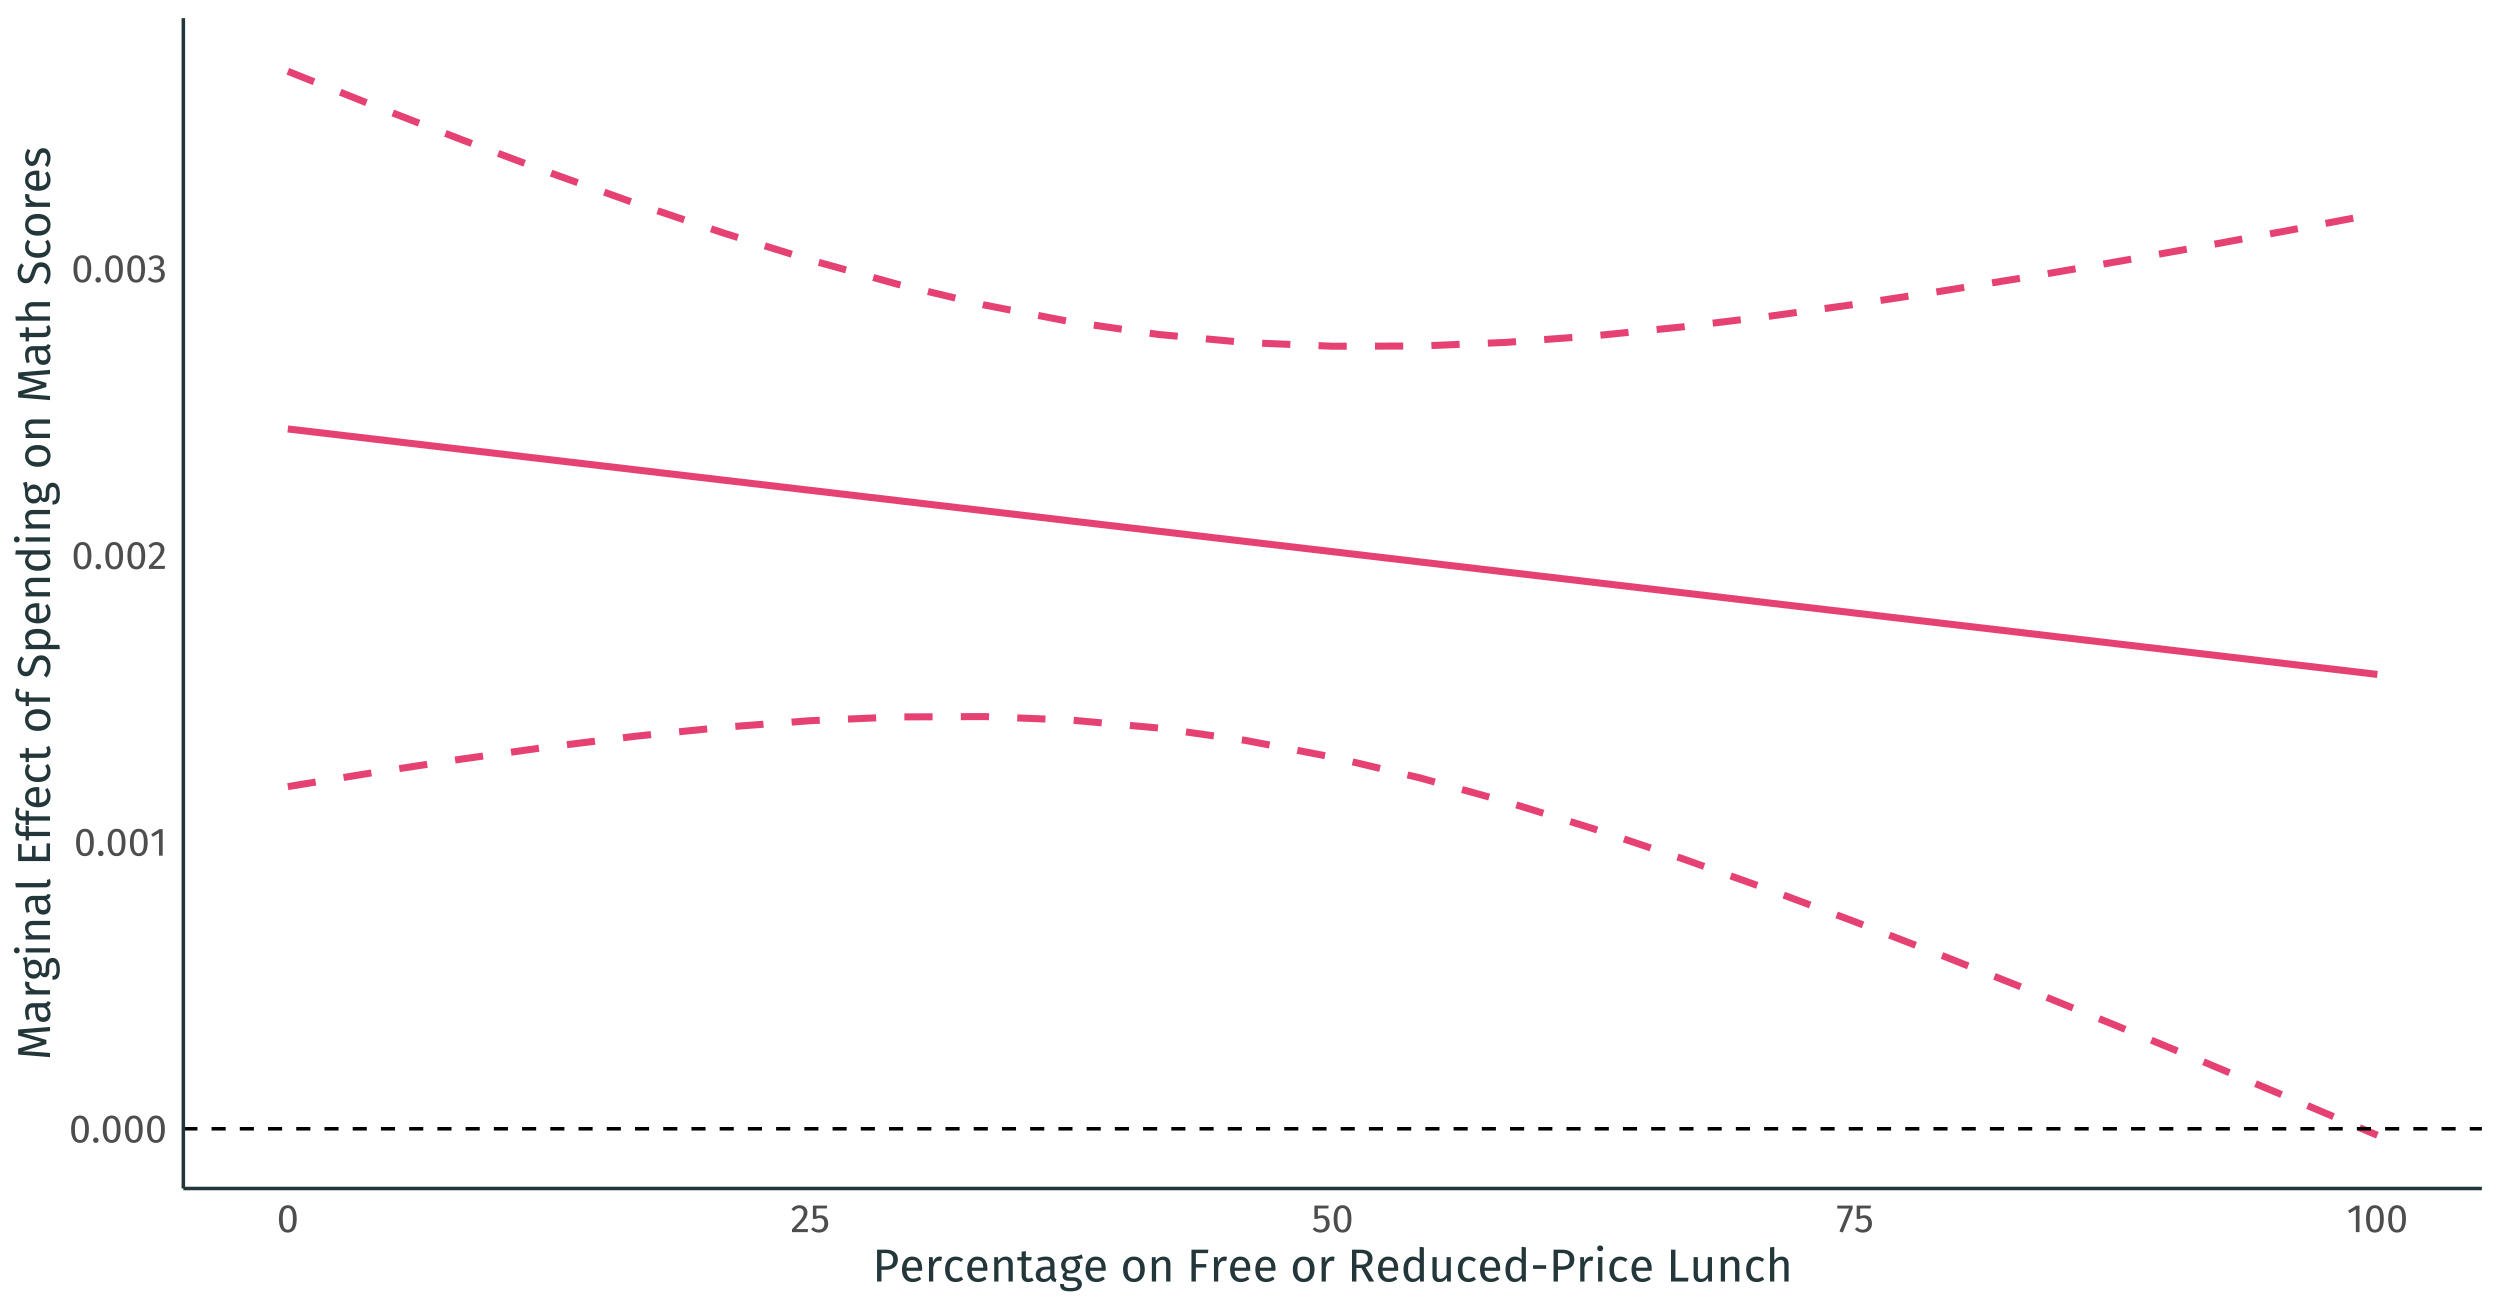 <?xml version="1.0" encoding="UTF-8"?>
<svg xmlns="http://www.w3.org/2000/svg" xmlns:xlink="http://www.w3.org/1999/xlink" width="756pt" height="396pt" viewBox="0 0 756 396" version="1.1">
<defs>
<g>
<symbol overflow="visible" id="glyph0-0">
<path style="stroke:none;" d="M 6.516 -12.602 L 6.516 4.199 L 1.477 4.199 L 1.477 -12.602 Z M 5.867 -11.977 L 2.137 -11.977 L 2.137 3.574 L 5.867 3.574 Z M 3.887 -5.41 C 4.363 -5.406 4.707 -5.281 4.914 -5.027 C 5.113 -4.77 5.215 -4.438 5.219 -4.031 C 5.215 -3.605 5.125 -3.277 4.949 -3.047 C 4.766 -2.812 4.477 -2.668 4.078 -2.617 L 4.078 -2.074 C 4.078 -1.988 4.047 -1.918 3.988 -1.867 C 3.926 -1.812 3.855 -1.785 3.781 -1.789 C 3.695 -1.785 3.625 -1.812 3.57 -1.867 C 3.508 -1.918 3.48 -1.988 3.48 -2.074 L 3.48 -3.086 C 3.902 -3.105 4.188 -3.184 4.344 -3.316 C 4.492 -3.449 4.57 -3.68 4.57 -4.008 C 4.57 -4.27 4.516 -4.473 4.414 -4.617 C 4.309 -4.762 4.117 -4.832 3.84 -4.836 C 3.605 -4.832 3.398 -4.789 3.215 -4.703 C 3.148 -4.676 3.098 -4.664 3.059 -4.668 C 2.973 -4.664 2.902 -4.691 2.852 -4.746 C 2.797 -4.797 2.77 -4.863 2.773 -4.945 C 2.77 -5.094 2.887 -5.207 3.125 -5.289 C 3.359 -5.367 3.613 -5.406 3.887 -5.41 Z M 3.781 -1.441 C 3.898 -1.441 4 -1.398 4.078 -1.32 C 4.156 -1.234 4.195 -1.137 4.199 -1.02 C 4.195 -0.891 4.156 -0.781 4.078 -0.699 C 4 -0.613 3.898 -0.574 3.781 -0.574 C 3.656 -0.574 3.559 -0.613 3.48 -0.699 C 3.398 -0.781 3.355 -0.891 3.359 -1.02 C 3.355 -1.137 3.398 -1.234 3.48 -1.32 C 3.559 -1.398 3.656 -1.441 3.781 -1.441 Z M 3.781 -1.441 "/>
</symbol>
<symbol overflow="visible" id="glyph0-1">
<path style="stroke:none;" d="M 3.348 -8.148 C 4.23 -8.145 4.902 -7.789 5.355 -7.086 C 5.809 -6.375 6.035 -5.352 6.035 -4.008 C 6.035 -2.664 5.809 -1.633 5.355 -0.922 C 4.902 -0.211 4.23 0.141 3.348 0.145 C 2.457 0.141 1.789 -0.211 1.336 -0.922 C 0.883 -1.633 0.656 -2.664 0.66 -4.008 C 0.656 -5.352 0.883 -6.375 1.336 -7.086 C 1.789 -7.789 2.457 -8.145 3.348 -8.148 Z M 3.348 -7.273 C 2.824 -7.27 2.438 -7.016 2.188 -6.504 C 1.934 -5.988 1.809 -5.156 1.812 -4.008 C 1.809 -2.855 1.934 -2.02 2.188 -1.504 C 2.438 -0.984 2.824 -0.727 3.348 -0.73 C 3.855 -0.727 4.242 -0.984 4.5 -1.504 C 4.754 -2.02 4.879 -2.855 4.883 -4.008 C 4.879 -5.148 4.754 -5.977 4.5 -6.496 C 4.242 -7.012 3.855 -7.27 3.348 -7.273 Z M 3.348 -7.273 "/>
</symbol>
<symbol overflow="visible" id="glyph0-2">
<path style="stroke:none;" d="M 1.43 -1.523 C 1.668 -1.523 1.867 -1.441 2.027 -1.281 C 2.188 -1.121 2.266 -0.926 2.27 -0.695 C 2.266 -0.461 2.188 -0.262 2.027 -0.102 C 1.867 0.062 1.668 0.141 1.43 0.145 C 1.195 0.141 0.996 0.062 0.84 -0.102 C 0.676 -0.262 0.598 -0.461 0.602 -0.695 C 0.598 -0.926 0.676 -1.121 0.84 -1.281 C 0.996 -1.441 1.195 -1.523 1.43 -1.523 Z M 1.43 -1.523 "/>
</symbol>
<symbol overflow="visible" id="glyph0-3">
<path style="stroke:none;" d="M 3.875 -8.027 L 3.875 0 L 2.773 0 L 2.773 -6.852 L 0.898 -5.711 L 0.422 -6.492 L 2.902 -8.027 Z M 3.875 -8.027 "/>
</symbol>
<symbol overflow="visible" id="glyph0-4">
<path style="stroke:none;" d="M 2.734 -8.148 C 3.215 -8.145 3.637 -8.047 4 -7.859 C 4.363 -7.664 4.645 -7.402 4.848 -7.07 C 5.043 -6.738 5.145 -6.367 5.148 -5.953 C 5.145 -5.461 5.035 -4.992 4.816 -4.547 C 4.598 -4.098 4.258 -3.613 3.805 -3.094 C 3.344 -2.574 2.652 -1.852 1.727 -0.926 L 5.34 -0.926 L 5.207 0 L 0.469 0 L 0.469 -0.875 C 1.539 -1.984 2.297 -2.801 2.746 -3.316 C 3.195 -3.832 3.516 -4.281 3.707 -4.668 C 3.898 -5.047 3.996 -5.457 3.996 -5.902 C 3.996 -6.316 3.875 -6.645 3.637 -6.879 C 3.395 -7.113 3.074 -7.23 2.676 -7.234 C 2.344 -7.23 2.055 -7.164 1.812 -7.031 C 1.562 -6.895 1.301 -6.668 1.02 -6.359 L 0.301 -6.938 C 0.625 -7.344 0.988 -7.645 1.391 -7.848 C 1.789 -8.043 2.238 -8.145 2.734 -8.148 Z M 2.734 -8.148 "/>
</symbol>
<symbol overflow="visible" id="glyph0-5">
<path style="stroke:none;" d="M 2.699 -8.148 C 3.195 -8.145 3.621 -8.051 3.977 -7.871 C 4.332 -7.684 4.605 -7.438 4.793 -7.129 C 4.98 -6.812 5.074 -6.473 5.074 -6.109 C 5.074 -5.617 4.93 -5.215 4.648 -4.902 C 4.359 -4.586 3.984 -4.371 3.516 -4.262 C 4.051 -4.207 4.484 -4.016 4.824 -3.684 C 5.156 -3.344 5.324 -2.887 5.328 -2.316 C 5.324 -1.848 5.215 -1.43 4.992 -1.055 C 4.766 -0.68 4.445 -0.383 4.031 -0.172 C 3.613 0.039 3.133 0.141 2.594 0.145 C 2.102 0.141 1.652 0.055 1.246 -0.125 C 0.836 -0.301 0.48 -0.574 0.18 -0.938 L 0.84 -1.547 C 1.098 -1.273 1.367 -1.074 1.648 -0.949 C 1.922 -0.82 2.227 -0.754 2.555 -0.758 C 3.059 -0.754 3.453 -0.898 3.742 -1.184 C 4.027 -1.465 4.172 -1.844 4.176 -2.328 C 4.172 -2.852 4.035 -3.227 3.766 -3.445 C 3.492 -3.66 3.098 -3.766 2.578 -3.77 L 1.98 -3.77 L 2.113 -4.621 L 2.52 -4.621 C 2.934 -4.617 3.277 -4.742 3.559 -4.992 C 3.832 -5.238 3.973 -5.586 3.973 -6.035 C 3.973 -6.41 3.852 -6.707 3.613 -6.93 C 3.371 -7.148 3.047 -7.258 2.641 -7.262 C 2.324 -7.258 2.039 -7.203 1.781 -7.094 C 1.52 -6.98 1.254 -6.797 0.984 -6.539 L 0.406 -7.199 C 1.086 -7.828 1.852 -8.145 2.699 -8.148 Z M 2.699 -8.148 "/>
</symbol>
<symbol overflow="visible" id="glyph0-6">
<path style="stroke:none;" d="M 5.039 -7.164 L 1.906 -7.164 L 1.906 -4.801 C 2.312 -5.004 2.742 -5.109 3.191 -5.113 C 3.875 -5.109 4.426 -4.883 4.848 -4.434 C 5.262 -3.98 5.473 -3.359 5.473 -2.566 C 5.473 -2.039 5.355 -1.566 5.125 -1.156 C 4.891 -0.742 4.562 -0.422 4.145 -0.195 C 3.723 0.031 3.238 0.141 2.688 0.145 C 2.199 0.141 1.762 0.059 1.379 -0.113 C 0.992 -0.281 0.637 -0.535 0.312 -0.875 L 0.961 -1.512 C 1.215 -1.254 1.477 -1.062 1.75 -0.941 C 2.02 -0.816 2.328 -0.754 2.676 -0.758 C 3.188 -0.754 3.59 -0.914 3.883 -1.234 C 4.172 -1.551 4.316 -2.004 4.32 -2.594 C 4.316 -3.176 4.184 -3.598 3.922 -3.863 C 3.656 -4.125 3.301 -4.258 2.855 -4.262 C 2.645 -4.258 2.453 -4.238 2.277 -4.195 C 2.102 -4.148 1.914 -4.078 1.715 -3.984 L 0.852 -3.984 L 0.852 -8.027 L 5.195 -8.027 Z M 5.039 -7.164 "/>
</symbol>
<symbol overflow="visible" id="glyph0-7">
<path style="stroke:none;" d="M 4.969 -8.027 L 4.969 -7.199 L 1.969 0.121 L 0.961 -0.215 L 3.852 -7.129 L 0.301 -7.129 L 0.301 -8.027 Z M 4.969 -8.027 "/>
</symbol>
<symbol overflow="visible" id="glyph1-0">
<path style="stroke:none;" d="M 7.602 -14.699 L 7.602 4.898 L 1.723 4.898 L 1.723 -14.699 Z M 6.848 -13.973 L 2.492 -13.973 L 2.492 4.172 L 6.848 4.172 Z M 4.535 -6.312 C 5.094 -6.309 5.492 -6.16 5.73 -5.863 C 5.969 -5.562 6.086 -5.176 6.09 -4.703 C 6.086 -4.207 5.98 -3.824 5.773 -3.555 C 5.562 -3.281 5.227 -3.113 4.762 -3.051 L 4.762 -2.422 C 4.758 -2.316 4.723 -2.234 4.656 -2.176 C 4.582 -2.113 4.5 -2.086 4.41 -2.086 C 4.312 -2.086 4.23 -2.113 4.164 -2.176 C 4.09 -2.234 4.055 -2.316 4.059 -2.422 L 4.059 -3.598 C 4.551 -3.625 4.887 -3.715 5.066 -3.871 C 5.242 -4.023 5.332 -4.293 5.336 -4.676 C 5.332 -4.98 5.27 -5.215 5.152 -5.387 C 5.027 -5.551 4.805 -5.637 4.48 -5.641 C 4.207 -5.637 3.965 -5.586 3.754 -5.488 C 3.676 -5.457 3.613 -5.441 3.57 -5.445 C 3.461 -5.441 3.379 -5.473 3.324 -5.535 C 3.262 -5.594 3.234 -5.672 3.234 -5.77 C 3.234 -5.945 3.371 -6.078 3.645 -6.172 C 3.918 -6.262 4.215 -6.309 4.535 -6.312 Z M 4.41 -1.68 C 4.547 -1.676 4.664 -1.629 4.758 -1.539 C 4.852 -1.441 4.898 -1.324 4.898 -1.191 C 4.898 -1.035 4.852 -0.91 4.758 -0.816 C 4.664 -0.715 4.547 -0.668 4.41 -0.672 C 4.266 -0.668 4.148 -0.715 4.059 -0.816 C 3.965 -0.91 3.918 -1.035 3.922 -1.191 C 3.918 -1.324 3.965 -1.441 4.059 -1.539 C 4.148 -1.629 4.266 -1.676 4.41 -1.68 Z M 4.41 -1.68 "/>
</symbol>
<symbol overflow="visible" id="glyph1-1">
<path style="stroke:none;" d="M 3.934 -9.645 C 5.125 -9.645 6.051 -9.395 6.707 -8.895 C 7.359 -8.395 7.688 -7.648 7.688 -6.664 C 7.688 -5.605 7.344 -4.824 6.664 -4.312 C 5.977 -3.797 5.074 -3.539 3.949 -3.543 L 2.73 -3.543 L 2.73 0 L 1.398 0 L 1.398 -9.645 Z M 3.891 -4.594 C 4.664 -4.594 5.254 -4.742 5.664 -5.039 C 6.066 -5.336 6.27 -5.871 6.273 -6.648 C 6.27 -7.34 6.066 -7.84 5.664 -8.148 C 5.254 -8.453 4.672 -8.605 3.922 -8.609 L 2.73 -8.609 L 2.73 -4.594 Z M 3.891 -4.594 "/>
</symbol>
<symbol overflow="visible" id="glyph1-2">
<path style="stroke:none;" d="M 6.902 -3.906 C 6.902 -3.691 6.891 -3.473 6.875 -3.246 L 2.172 -3.246 C 2.223 -2.434 2.426 -1.836 2.785 -1.457 C 3.137 -1.07 3.594 -0.879 4.156 -0.883 C 4.508 -0.879 4.836 -0.93 5.137 -1.035 C 5.434 -1.137 5.746 -1.301 6.074 -1.527 L 6.637 -0.758 C 5.852 -0.141 4.992 0.164 4.059 0.168 C 3.031 0.164 2.23 -0.168 1.656 -0.84 C 1.082 -1.508 0.797 -2.434 0.797 -3.613 C 0.797 -4.375 0.918 -5.055 1.168 -5.648 C 1.41 -6.242 1.766 -6.707 2.23 -7.043 C 2.691 -7.379 3.234 -7.547 3.863 -7.547 C 4.84 -7.547 5.594 -7.223 6.117 -6.578 C 6.641 -5.934 6.902 -5.043 6.902 -3.906 Z M 5.629 -4.285 C 5.625 -5.008 5.48 -5.562 5.195 -5.949 C 4.902 -6.328 4.469 -6.52 3.891 -6.523 C 2.836 -6.52 2.262 -5.746 2.172 -4.199 L 5.629 -4.199 Z M 5.629 -4.285 "/>
</symbol>
<symbol overflow="visible" id="glyph1-3">
<path style="stroke:none;" d="M 4.535 -7.547 C 4.797 -7.547 5.039 -7.516 5.266 -7.461 L 5.027 -6.203 C 4.801 -6.254 4.586 -6.281 4.383 -6.285 C 3.922 -6.281 3.551 -6.113 3.273 -5.781 C 2.992 -5.441 2.773 -4.918 2.617 -4.215 L 2.617 0 L 1.328 0 L 1.328 -7.379 L 2.438 -7.379 L 2.562 -5.879 C 2.754 -6.426 3.02 -6.844 3.359 -7.125 C 3.691 -7.406 4.086 -7.547 4.535 -7.547 Z M 4.535 -7.547 "/>
</symbol>
<symbol overflow="visible" id="glyph1-4">
<path style="stroke:none;" d="M 4.02 -7.547 C 4.457 -7.547 4.855 -7.48 5.223 -7.355 C 5.582 -7.227 5.934 -7.023 6.273 -6.746 L 5.656 -5.938 C 5.391 -6.117 5.137 -6.254 4.895 -6.348 C 4.645 -6.434 4.371 -6.48 4.074 -6.48 C 3.473 -6.48 3.008 -6.242 2.68 -5.766 C 2.344 -5.289 2.18 -4.582 2.184 -3.652 C 2.18 -2.715 2.344 -2.027 2.672 -1.59 C 3 -1.145 3.465 -0.926 4.074 -0.926 C 4.359 -0.926 4.625 -0.969 4.871 -1.059 C 5.109 -1.145 5.383 -1.285 5.684 -1.484 L 6.273 -0.645 C 5.598 -0.105 4.848 0.164 4.02 0.168 C 3.02 0.164 2.23 -0.168 1.656 -0.84 C 1.082 -1.508 0.797 -2.438 0.797 -3.625 C 0.797 -4.406 0.926 -5.094 1.188 -5.684 C 1.449 -6.27 1.82 -6.727 2.301 -7.055 C 2.781 -7.383 3.355 -7.547 4.02 -7.547 Z M 4.02 -7.547 "/>
</symbol>
<symbol overflow="visible" id="glyph1-5">
<path style="stroke:none;" d="M 4.801 -7.547 C 5.469 -7.547 5.996 -7.344 6.375 -6.945 C 6.754 -6.539 6.941 -5.988 6.945 -5.293 L 6.945 0 L 5.656 0 L 5.656 -5.109 C 5.652 -5.633 5.555 -6 5.359 -6.215 C 5.16 -6.43 4.871 -6.539 4.492 -6.539 C 4.098 -6.539 3.754 -6.426 3.457 -6.203 C 3.16 -5.977 2.879 -5.652 2.617 -5.234 L 2.617 0 L 1.328 0 L 1.328 -7.379 L 2.438 -7.379 L 2.547 -6.285 C 2.809 -6.676 3.133 -6.984 3.52 -7.211 C 3.906 -7.434 4.332 -7.547 4.801 -7.547 Z M 4.801 -7.547 "/>
</symbol>
<symbol overflow="visible" id="glyph1-6">
<path style="stroke:none;" d="M 5.055 -0.336 C 4.566 0 4.016 0.164 3.402 0.168 C 2.773 0.164 2.285 -0.012 1.938 -0.371 C 1.586 -0.727 1.41 -1.25 1.414 -1.934 L 1.414 -6.383 L 0.125 -6.383 L 0.125 -7.379 L 1.414 -7.379 L 1.414 -9.043 L 2.703 -9.199 L 2.703 -7.379 L 4.453 -7.379 L 4.312 -6.383 L 2.703 -6.383 L 2.703 -1.988 C 2.699 -1.602 2.77 -1.324 2.906 -1.152 C 3.039 -0.977 3.266 -0.891 3.586 -0.895 C 3.875 -0.891 4.199 -0.988 4.562 -1.191 Z M 5.055 -0.336 "/>
</symbol>
<symbol overflow="visible" id="glyph1-7">
<path style="stroke:none;" d="M 6.301 -1.723 C 6.297 -1.422 6.348 -1.199 6.453 -1.055 C 6.555 -0.91 6.711 -0.801 6.914 -0.727 L 6.621 0.168 C 6.238 0.117 5.93 0.012 5.695 -0.152 C 5.461 -0.32 5.289 -0.582 5.18 -0.938 C 4.684 -0.203 3.949 0.164 2.98 0.168 C 2.25 0.164 1.676 -0.039 1.258 -0.445 C 0.836 -0.855 0.625 -1.391 0.629 -2.059 C 0.625 -2.84 0.91 -3.441 1.477 -3.863 C 2.039 -4.277 2.84 -4.488 3.879 -4.492 L 5.012 -4.492 L 5.012 -5.039 C 5.008 -5.562 4.883 -5.934 4.633 -6.16 C 4.379 -6.379 3.992 -6.492 3.473 -6.496 C 2.93 -6.492 2.266 -6.363 1.484 -6.105 L 1.16 -7.043 C 2.074 -7.379 2.922 -7.547 3.711 -7.547 C 4.574 -7.547 5.223 -7.332 5.656 -6.91 C 6.082 -6.48 6.297 -5.879 6.301 -5.098 Z M 3.277 -0.797 C 4.012 -0.797 4.59 -1.18 5.012 -1.945 L 5.012 -3.641 L 4.047 -3.641 C 2.684 -3.637 2.004 -3.133 2.004 -2.129 C 2.004 -1.684 2.109 -1.352 2.324 -1.133 C 2.535 -0.906 2.852 -0.797 3.277 -0.797 Z M 3.277 -0.797 "/>
</symbol>
<symbol overflow="visible" id="glyph1-8">
<path style="stroke:none;" d="M 7.281 -7.043 C 6.996 -6.949 6.688 -6.887 6.355 -6.859 C 6.016 -6.828 5.605 -6.812 5.125 -6.816 C 5.988 -6.422 6.422 -5.805 6.426 -4.957 C 6.422 -4.219 6.168 -3.613 5.668 -3.148 C 5.16 -2.68 4.477 -2.449 3.613 -2.449 C 3.273 -2.449 2.961 -2.496 2.676 -2.59 C 2.562 -2.512 2.473 -2.41 2.406 -2.289 C 2.34 -2.16 2.309 -2.031 2.309 -1.902 C 2.309 -1.5 2.629 -1.301 3.277 -1.301 L 4.453 -1.301 C 4.945 -1.301 5.383 -1.211 5.77 -1.035 C 6.148 -0.855 6.445 -0.613 6.656 -0.309 C 6.867 0 6.973 0.348 6.973 0.742 C 6.973 1.457 6.676 2.008 6.09 2.398 C 5.496 2.781 4.641 2.977 3.516 2.98 C 2.719 2.977 2.09 2.895 1.629 2.734 C 1.168 2.57 0.84 2.324 0.645 2 C 0.449 1.672 0.352 1.254 0.352 0.742 L 1.512 0.742 C 1.512 1.039 1.566 1.273 1.68 1.449 C 1.789 1.617 1.988 1.75 2.281 1.84 C 2.566 1.926 2.98 1.969 3.516 1.973 C 4.289 1.969 4.84 1.871 5.172 1.684 C 5.504 1.488 5.672 1.203 5.672 0.824 C 5.672 0.477 5.539 0.215 5.277 0.043 C 5.016 -0.137 4.652 -0.223 4.188 -0.223 L 3.023 -0.223 C 2.398 -0.223 1.922 -0.355 1.602 -0.621 C 1.277 -0.887 1.117 -1.219 1.121 -1.625 C 1.117 -1.863 1.188 -2.098 1.328 -2.324 C 1.465 -2.547 1.668 -2.746 1.934 -2.926 C 1.504 -3.145 1.188 -3.422 0.988 -3.758 C 0.785 -4.086 0.684 -4.492 0.688 -4.969 C 0.684 -5.461 0.809 -5.902 1.059 -6.297 C 1.305 -6.688 1.645 -6.992 2.078 -7.215 C 2.512 -7.434 2.996 -7.547 3.527 -7.547 C 4.105 -7.535 4.59 -7.555 4.98 -7.609 C 5.371 -7.66 5.695 -7.73 5.957 -7.82 C 6.211 -7.906 6.527 -8.035 6.902 -8.203 Z M 3.527 -6.621 C 3.043 -6.621 2.668 -6.469 2.402 -6.164 C 2.137 -5.859 2.004 -5.461 2.004 -4.969 C 2.004 -4.465 2.137 -4.059 2.406 -3.758 C 2.676 -3.453 3.059 -3.305 3.555 -3.305 C 4.059 -3.305 4.445 -3.449 4.711 -3.746 C 4.977 -4.035 5.109 -4.449 5.109 -4.984 C 5.109 -6.074 4.582 -6.621 3.527 -6.621 Z M 3.527 -6.621 "/>
</symbol>
<symbol overflow="visible" id="glyph1-9">
<path style="stroke:none;" d=""/>
</symbol>
<symbol overflow="visible" id="glyph1-10">
<path style="stroke:none;" d="M 4.102 -7.547 C 5.137 -7.547 5.941 -7.199 6.516 -6.508 C 7.09 -5.816 7.375 -4.879 7.379 -3.695 C 7.375 -2.926 7.246 -2.25 6.984 -1.672 C 6.723 -1.086 6.344 -0.633 5.852 -0.312 C 5.355 0.008 4.77 0.164 4.09 0.168 C 3.051 0.164 2.242 -0.18 1.664 -0.867 C 1.086 -1.555 0.797 -2.492 0.797 -3.684 C 0.797 -4.445 0.926 -5.117 1.188 -5.703 C 1.449 -6.281 1.828 -6.734 2.324 -7.062 C 2.816 -7.383 3.41 -7.547 4.102 -7.547 Z M 4.102 -6.512 C 2.82 -6.508 2.18 -5.566 2.184 -3.684 C 2.18 -1.805 2.816 -0.867 4.09 -0.867 C 5.355 -0.867 5.988 -1.809 5.992 -3.695 C 5.988 -5.57 5.359 -6.508 4.102 -6.512 Z M 4.102 -6.512 "/>
</symbol>
<symbol overflow="visible" id="glyph1-11">
<path style="stroke:none;" d="M 1.398 0 L 1.398 -9.645 L 6.523 -9.645 L 6.371 -8.582 L 2.73 -8.582 L 2.73 -5.293 L 5.879 -5.293 L 5.879 -4.242 L 2.73 -4.242 L 2.73 0 Z M 1.398 0 "/>
</symbol>
<symbol overflow="visible" id="glyph1-12">
<path style="stroke:none;" d="M 4.227 -4.09 L 2.73 -4.09 L 2.73 0 L 1.398 0 L 1.398 -9.645 L 3.934 -9.645 C 5.133 -9.645 6.047 -9.414 6.668 -8.957 C 7.289 -8.5 7.598 -7.82 7.602 -6.914 C 7.598 -6.242 7.426 -5.695 7.082 -5.277 C 6.734 -4.855 6.211 -4.539 5.516 -4.324 L 8.121 0 L 6.539 0 Z M 4.074 -5.109 C 4.77 -5.109 5.297 -5.25 5.656 -5.535 C 6.008 -5.82 6.188 -6.281 6.188 -6.914 C 6.188 -7.512 6.008 -7.941 5.648 -8.211 C 5.289 -8.473 4.711 -8.605 3.922 -8.609 L 2.73 -8.609 L 2.73 -5.109 Z M 4.074 -5.109 "/>
</symbol>
<symbol overflow="visible" id="glyph1-13">
<path style="stroke:none;" d="M 7.043 -10.348 L 7.043 0 L 5.906 0 L 5.781 -1.023 C 5.535 -0.645 5.23 -0.352 4.871 -0.145 C 4.504 0.062 4.098 0.164 3.652 0.168 C 2.773 0.164 2.09 -0.18 1.602 -0.867 C 1.109 -1.555 0.867 -2.48 0.867 -3.652 C 0.867 -4.406 0.98 -5.078 1.215 -5.668 C 1.445 -6.254 1.781 -6.715 2.223 -7.047 C 2.66 -7.379 3.176 -7.547 3.766 -7.547 C 4.52 -7.547 5.184 -7.242 5.754 -6.637 L 5.754 -10.5 Z M 3.934 -0.855 C 4.324 -0.855 4.66 -0.945 4.941 -1.125 C 5.219 -1.305 5.492 -1.578 5.754 -1.945 L 5.754 -5.559 C 5.512 -5.875 5.25 -6.113 4.977 -6.277 C 4.695 -6.438 4.387 -6.52 4.047 -6.523 C 3.473 -6.52 3.031 -6.281 2.723 -5.809 C 2.406 -5.332 2.25 -4.625 2.254 -3.684 C 2.25 -2.727 2.395 -2.016 2.688 -1.555 C 2.973 -1.086 3.387 -0.855 3.934 -0.855 Z M 3.934 -0.855 "/>
</symbol>
<symbol overflow="visible" id="glyph1-14">
<path style="stroke:none;" d="M 6.816 0 L 5.711 0 L 5.613 -1.148 C 5.332 -0.688 5.008 -0.352 4.648 -0.145 C 4.281 0.062 3.84 0.164 3.316 0.168 C 2.672 0.164 2.168 -0.027 1.805 -0.418 C 1.441 -0.809 1.258 -1.367 1.262 -2.086 L 1.262 -7.379 L 2.547 -7.379 L 2.547 -2.227 C 2.543 -1.719 2.633 -1.359 2.812 -1.152 C 2.988 -0.941 3.277 -0.836 3.684 -0.84 C 4.398 -0.836 5.016 -1.262 5.531 -2.113 L 5.531 -7.379 L 6.816 -7.379 Z M 6.816 0 "/>
</symbol>
<symbol overflow="visible" id="glyph1-15">
<path style="stroke:none;" d="M 0.84 -3.836 L 0.84 -4.93 L 4.801 -4.93 L 4.801 -3.836 Z M 0.84 -3.836 "/>
</symbol>
<symbol overflow="visible" id="glyph1-16">
<path style="stroke:none;" d="M 2.617 -7.379 L 2.617 0 L 1.328 0 L 1.328 -7.379 Z M 1.961 -10.922 C 2.23 -10.922 2.449 -10.836 2.617 -10.668 C 2.785 -10.496 2.871 -10.285 2.871 -10.039 C 2.871 -9.781 2.785 -9.574 2.617 -9.414 C 2.449 -9.25 2.23 -9.168 1.961 -9.172 C 1.695 -9.168 1.48 -9.25 1.312 -9.414 C 1.145 -9.574 1.059 -9.781 1.062 -10.039 C 1.059 -10.285 1.145 -10.496 1.312 -10.668 C 1.48 -10.836 1.695 -10.922 1.961 -10.922 Z M 1.961 -10.922 "/>
</symbol>
<symbol overflow="visible" id="glyph1-17">
<path style="stroke:none;" d="M 2.73 -9.645 L 2.73 -1.16 L 6.691 -1.16 L 6.539 0 L 1.398 0 L 1.398 -9.645 Z M 2.73 -9.645 "/>
</symbol>
<symbol overflow="visible" id="glyph1-18">
<path style="stroke:none;" d="M 4.801 -7.547 C 5.469 -7.547 5.996 -7.344 6.375 -6.945 C 6.754 -6.539 6.941 -5.988 6.945 -5.293 L 6.945 0 L 5.656 0 L 5.656 -5.109 C 5.652 -5.633 5.555 -6 5.355 -6.215 C 5.152 -6.43 4.859 -6.539 4.48 -6.539 C 4.094 -6.539 3.754 -6.426 3.457 -6.203 C 3.16 -5.977 2.879 -5.66 2.617 -5.25 L 2.617 0 L 1.328 0 L 1.328 -10.332 L 2.617 -10.473 L 2.617 -6.355 C 3.191 -7.148 3.918 -7.547 4.801 -7.547 Z M 4.801 -7.547 "/>
</symbol>
<symbol overflow="visible" id="glyph2-0">
<path style="stroke:none;" d="M -14.699 -7.602 L 4.898 -7.602 L 4.898 -1.723 L -14.699 -1.723 Z M -13.973 -6.848 L -13.973 -2.492 L 4.172 -2.492 L 4.172 -6.848 Z M -6.312 -4.535 C -6.309 -5.094 -6.16 -5.492 -5.863 -5.73 C -5.562 -5.969 -5.176 -6.086 -4.703 -6.09 C -4.207 -6.086 -3.824 -5.98 -3.555 -5.773 C -3.281 -5.562 -3.113 -5.227 -3.051 -4.762 L -2.422 -4.762 C -2.316 -4.758 -2.234 -4.723 -2.176 -4.656 C -2.113 -4.582 -2.086 -4.5 -2.086 -4.41 C -2.086 -4.312 -2.113 -4.23 -2.176 -4.164 C -2.234 -4.09 -2.316 -4.055 -2.422 -4.059 L -3.598 -4.059 C -3.625 -4.551 -3.715 -4.887 -3.871 -5.066 C -4.023 -5.242 -4.293 -5.332 -4.676 -5.336 C -4.98 -5.332 -5.215 -5.27 -5.387 -5.152 C -5.551 -5.027 -5.637 -4.805 -5.641 -4.48 C -5.637 -4.207 -5.586 -3.965 -5.488 -3.754 C -5.457 -3.676 -5.441 -3.613 -5.445 -3.57 C -5.441 -3.461 -5.473 -3.379 -5.535 -3.324 C -5.594 -3.262 -5.672 -3.234 -5.77 -3.234 C -5.945 -3.234 -6.078 -3.371 -6.172 -3.645 C -6.262 -3.918 -6.309 -4.215 -6.312 -4.535 Z M -1.68 -4.41 C -1.676 -4.547 -1.629 -4.664 -1.539 -4.758 C -1.441 -4.852 -1.324 -4.898 -1.191 -4.898 C -1.035 -4.898 -0.91 -4.852 -0.816 -4.758 C -0.715 -4.664 -0.668 -4.547 -0.672 -4.41 C -0.668 -4.266 -0.715 -4.148 -0.816 -4.059 C -0.91 -3.965 -1.035 -3.918 -1.191 -3.922 C -1.324 -3.918 -1.441 -3.965 -1.539 -4.059 C -1.629 -4.148 -1.676 -4.266 -1.68 -4.41 Z M -1.68 -4.41 "/>
</symbol>
<symbol overflow="visible" id="glyph2-1">
<path style="stroke:none;" d="M 0 -10.023 L 0 -8.734 L -4.355 -8.398 C -6.059 -8.258 -7.371 -8.18 -8.289 -8.16 L -1.094 -6.074 L -1.094 -4.828 L -8.301 -2.633 C -7.133 -2.629 -5.785 -2.57 -4.258 -2.449 L 0 -2.129 L 0 -0.867 L -9.645 -1.664 L -9.645 -3.457 L -2.633 -5.488 L -9.645 -7.422 L -9.645 -9.227 Z M 0 -10.023 "/>
</symbol>
<symbol overflow="visible" id="glyph2-2">
<path style="stroke:none;" d="M -1.723 -6.301 C -1.422 -6.297 -1.199 -6.348 -1.055 -6.453 C -0.91 -6.555 -0.801 -6.711 -0.727 -6.914 L 0.168 -6.621 C 0.117 -6.238 0.012 -5.93 -0.152 -5.695 C -0.32 -5.461 -0.582 -5.289 -0.938 -5.18 C -0.203 -4.684 0.164 -3.949 0.168 -2.98 C 0.164 -2.25 -0.039 -1.676 -0.445 -1.258 C -0.855 -0.836 -1.391 -0.625 -2.059 -0.629 C -2.84 -0.625 -3.441 -0.91 -3.863 -1.477 C -4.277 -2.039 -4.488 -2.84 -4.492 -3.879 L -4.492 -5.012 L -5.039 -5.012 C -5.562 -5.008 -5.934 -4.883 -6.16 -4.633 C -6.379 -4.379 -6.492 -3.992 -6.496 -3.473 C -6.492 -2.93 -6.363 -2.266 -6.105 -1.484 L -7.043 -1.16 C -7.379 -2.074 -7.547 -2.922 -7.547 -3.711 C -7.547 -4.574 -7.332 -5.223 -6.91 -5.656 C -6.48 -6.082 -5.879 -6.297 -5.098 -6.301 Z M -0.797 -3.277 C -0.797 -4.012 -1.18 -4.59 -1.945 -5.012 L -3.641 -5.012 L -3.641 -4.047 C -3.637 -2.684 -3.133 -2.004 -2.129 -2.004 C -1.684 -2.004 -1.352 -2.109 -1.133 -2.324 C -0.906 -2.535 -0.797 -2.852 -0.797 -3.277 Z M -0.797 -3.277 "/>
</symbol>
<symbol overflow="visible" id="glyph2-3">
<path style="stroke:none;" d="M -7.547 -4.535 C -7.547 -4.797 -7.516 -5.039 -7.461 -5.266 L -6.203 -5.027 C -6.254 -4.801 -6.281 -4.586 -6.285 -4.383 C -6.281 -3.922 -6.113 -3.551 -5.781 -3.273 C -5.441 -2.992 -4.918 -2.773 -4.215 -2.617 L 0 -2.617 L 0 -1.328 L -7.379 -1.328 L -7.379 -2.438 L -5.879 -2.562 C -6.426 -2.754 -6.844 -3.02 -7.125 -3.359 C -7.406 -3.691 -7.547 -4.086 -7.547 -4.535 Z M -7.547 -4.535 "/>
</symbol>
<symbol overflow="visible" id="glyph2-4">
<path style="stroke:none;" d="M -7.043 -7.281 C -6.949 -6.996 -6.887 -6.688 -6.859 -6.355 C -6.828 -6.016 -6.812 -5.605 -6.816 -5.125 C -6.422 -5.988 -5.805 -6.422 -4.957 -6.426 C -4.219 -6.422 -3.613 -6.168 -3.148 -5.668 C -2.68 -5.16 -2.449 -4.477 -2.449 -3.613 C -2.449 -3.273 -2.496 -2.961 -2.59 -2.676 C -2.512 -2.562 -2.41 -2.473 -2.289 -2.406 C -2.16 -2.34 -2.031 -2.309 -1.902 -2.309 C -1.5 -2.309 -1.301 -2.629 -1.301 -3.277 L -1.301 -4.453 C -1.301 -4.945 -1.211 -5.383 -1.035 -5.77 C -0.855 -6.148 -0.613 -6.445 -0.309 -6.656 C 0 -6.867 0.348 -6.973 0.742 -6.973 C 1.457 -6.973 2.008 -6.676 2.398 -6.09 C 2.781 -5.496 2.977 -4.641 2.98 -3.516 C 2.977 -2.719 2.895 -2.09 2.734 -1.629 C 2.57 -1.168 2.324 -0.84 2 -0.645 C 1.672 -0.449 1.254 -0.352 0.742 -0.352 L 0.742 -1.512 C 1.039 -1.512 1.273 -1.566 1.449 -1.68 C 1.617 -1.789 1.75 -1.988 1.84 -2.281 C 1.926 -2.566 1.969 -2.98 1.973 -3.516 C 1.969 -4.289 1.871 -4.84 1.684 -5.172 C 1.488 -5.504 1.203 -5.672 0.824 -5.672 C 0.477 -5.672 0.215 -5.539 0.043 -5.277 C -0.137 -5.016 -0.223 -4.652 -0.223 -4.188 L -0.223 -3.023 C -0.223 -2.398 -0.355 -1.922 -0.621 -1.602 C -0.887 -1.277 -1.219 -1.117 -1.625 -1.121 C -1.863 -1.117 -2.098 -1.188 -2.324 -1.328 C -2.547 -1.465 -2.746 -1.668 -2.926 -1.934 C -3.145 -1.504 -3.422 -1.188 -3.758 -0.988 C -4.086 -0.785 -4.492 -0.684 -4.969 -0.688 C -5.461 -0.684 -5.902 -0.809 -6.297 -1.059 C -6.688 -1.305 -6.992 -1.645 -7.215 -2.078 C -7.434 -2.512 -7.547 -2.996 -7.547 -3.527 C -7.535 -4.105 -7.555 -4.59 -7.609 -4.98 C -7.66 -5.371 -7.73 -5.695 -7.82 -5.957 C -7.906 -6.211 -8.035 -6.527 -8.203 -6.902 Z M -6.621 -3.527 C -6.621 -3.043 -6.469 -2.668 -6.164 -2.402 C -5.859 -2.137 -5.461 -2.004 -4.969 -2.004 C -4.465 -2.004 -4.059 -2.137 -3.758 -2.406 C -3.453 -2.676 -3.305 -3.059 -3.305 -3.555 C -3.305 -4.059 -3.449 -4.445 -3.746 -4.711 C -4.035 -4.977 -4.449 -5.109 -4.984 -5.109 C -6.074 -5.109 -6.621 -4.582 -6.621 -3.527 Z M -6.621 -3.527 "/>
</symbol>
<symbol overflow="visible" id="glyph2-5">
<path style="stroke:none;" d="M -7.379 -2.617 L 0 -2.617 L 0 -1.328 L -7.379 -1.328 Z M -10.922 -1.961 C -10.922 -2.23 -10.836 -2.449 -10.668 -2.617 C -10.496 -2.785 -10.285 -2.871 -10.039 -2.871 C -9.781 -2.871 -9.574 -2.785 -9.414 -2.617 C -9.25 -2.449 -9.168 -2.23 -9.172 -1.961 C -9.168 -1.695 -9.25 -1.48 -9.414 -1.312 C -9.574 -1.145 -9.781 -1.059 -10.039 -1.062 C -10.285 -1.059 -10.496 -1.145 -10.668 -1.312 C -10.836 -1.48 -10.922 -1.695 -10.922 -1.961 Z M -10.922 -1.961 "/>
</symbol>
<symbol overflow="visible" id="glyph2-6">
<path style="stroke:none;" d="M -7.547 -4.801 C -7.547 -5.469 -7.344 -5.996 -6.945 -6.375 C -6.539 -6.754 -5.988 -6.941 -5.293 -6.945 L 0 -6.945 L 0 -5.656 L -5.109 -5.656 C -5.633 -5.652 -6 -5.555 -6.215 -5.359 C -6.43 -5.16 -6.539 -4.871 -6.539 -4.492 C -6.539 -4.098 -6.426 -3.754 -6.203 -3.457 C -5.977 -3.16 -5.652 -2.879 -5.234 -2.617 L 0 -2.617 L 0 -1.328 L -7.379 -1.328 L -7.379 -2.438 L -6.285 -2.547 C -6.676 -2.809 -6.984 -3.133 -7.211 -3.52 C -7.434 -3.906 -7.547 -4.332 -7.547 -4.801 Z M -7.547 -4.801 "/>
</symbol>
<symbol overflow="visible" id="glyph2-7">
<path style="stroke:none;" d="M 0.168 -2.801 C 0.164 -2.324 0.023 -1.945 -0.258 -1.672 C -0.543 -1.395 -0.941 -1.258 -1.457 -1.262 L -10.348 -1.262 L -10.5 -2.547 L -1.484 -2.547 C -1.273 -2.543 -1.125 -2.578 -1.035 -2.652 C -0.938 -2.719 -0.891 -2.84 -0.895 -3.012 C -0.891 -3.188 -0.918 -3.344 -0.98 -3.484 L -0.086 -3.82 C 0.082 -3.512 0.164 -3.172 0.168 -2.801 Z M 0.168 -2.801 "/>
</symbol>
<symbol overflow="visible" id="glyph2-8">
<path style="stroke:none;" d=""/>
</symbol>
<symbol overflow="visible" id="glyph2-9">
<path style="stroke:none;" d="M -9.645 -6.621 L -8.582 -6.469 L -8.582 -2.73 L -5.434 -2.73 L -5.434 -5.977 L -4.367 -5.977 L -4.367 -2.73 L -1.062 -2.73 L -1.062 -6.734 L 0 -6.734 L 0 -1.398 L -9.645 -1.398 Z M -9.645 -6.621 "/>
</symbol>
<symbol overflow="visible" id="glyph2-10">
<path style="stroke:none;" d="M -9.465 -3.836 C -9.461 -3.441 -9.375 -3.16 -9.203 -2.992 C -9.027 -2.824 -8.758 -2.742 -8.398 -2.742 L -7.379 -2.742 L -7.379 -4.535 L -6.383 -4.395 L -6.383 -2.742 L 0 -2.742 L 0 -1.457 L -6.383 -1.457 L -6.383 -0.141 L -7.379 -0.141 L -7.379 -1.457 L -8.387 -1.457 C -9.02 -1.453 -9.531 -1.656 -9.918 -2.066 C -10.305 -2.469 -10.5 -3.035 -10.5 -3.766 C -10.5 -4.098 -10.469 -4.398 -10.406 -4.668 C -10.344 -4.93 -10.246 -5.219 -10.121 -5.531 L -9.184 -5.125 C -9.367 -4.699 -9.461 -4.27 -9.465 -3.836 Z M -9.465 -3.836 "/>
</symbol>
<symbol overflow="visible" id="glyph2-11">
<path style="stroke:none;" d="M -3.906 -6.902 C -3.691 -6.902 -3.473 -6.891 -3.246 -6.875 L -3.246 -2.172 C -2.434 -2.223 -1.836 -2.426 -1.457 -2.785 C -1.07 -3.137 -0.879 -3.594 -0.883 -4.156 C -0.879 -4.508 -0.93 -4.836 -1.035 -5.137 C -1.137 -5.434 -1.301 -5.746 -1.527 -6.074 L -0.758 -6.637 C -0.141 -5.852 0.164 -4.992 0.168 -4.059 C 0.164 -3.031 -0.168 -2.23 -0.84 -1.656 C -1.508 -1.082 -2.434 -0.797 -3.613 -0.797 C -4.375 -0.797 -5.055 -0.918 -5.648 -1.168 C -6.242 -1.41 -6.707 -1.766 -7.043 -2.23 C -7.379 -2.691 -7.547 -3.234 -7.547 -3.863 C -7.547 -4.84 -7.223 -5.594 -6.578 -6.117 C -5.934 -6.641 -5.043 -6.902 -3.906 -6.902 Z M -4.285 -5.629 C -5.008 -5.625 -5.562 -5.48 -5.949 -5.195 C -6.328 -4.902 -6.52 -4.469 -6.523 -3.891 C -6.52 -2.836 -5.746 -2.262 -4.199 -2.172 L -4.199 -5.629 Z M -4.285 -5.629 "/>
</symbol>
<symbol overflow="visible" id="glyph2-12">
<path style="stroke:none;" d="M -7.547 -4.02 C -7.547 -4.457 -7.48 -4.855 -7.355 -5.223 C -7.227 -5.582 -7.023 -5.934 -6.746 -6.273 L -5.938 -5.656 C -6.117 -5.391 -6.254 -5.137 -6.348 -4.895 C -6.434 -4.645 -6.48 -4.371 -6.48 -4.074 C -6.48 -3.473 -6.242 -3.008 -5.766 -2.68 C -5.289 -2.344 -4.582 -2.18 -3.652 -2.184 C -2.715 -2.18 -2.027 -2.344 -1.59 -2.672 C -1.145 -3 -0.926 -3.465 -0.926 -4.074 C -0.926 -4.359 -0.969 -4.625 -1.059 -4.871 C -1.145 -5.109 -1.285 -5.383 -1.484 -5.684 L -0.645 -6.273 C -0.105 -5.598 0.164 -4.848 0.168 -4.02 C 0.164 -3.02 -0.168 -2.23 -0.84 -1.656 C -1.508 -1.082 -2.438 -0.797 -3.625 -0.797 C -4.406 -0.797 -5.094 -0.926 -5.684 -1.188 C -6.27 -1.449 -6.727 -1.82 -7.055 -2.301 C -7.383 -2.781 -7.547 -3.355 -7.547 -4.02 Z M -7.547 -4.02 "/>
</symbol>
<symbol overflow="visible" id="glyph2-13">
<path style="stroke:none;" d="M -0.336 -5.055 C 0 -4.566 0.164 -4.016 0.168 -3.402 C 0.164 -2.773 -0.012 -2.285 -0.371 -1.938 C -0.727 -1.586 -1.25 -1.41 -1.934 -1.414 L -6.383 -1.414 L -6.383 -0.125 L -7.379 -0.125 L -7.379 -1.414 L -9.043 -1.414 L -9.199 -2.703 L -7.379 -2.703 L -7.379 -4.453 L -6.383 -4.312 L -6.383 -2.703 L -1.988 -2.703 C -1.602 -2.699 -1.324 -2.77 -1.152 -2.906 C -0.977 -3.039 -0.891 -3.266 -0.895 -3.586 C -0.891 -3.875 -0.988 -4.199 -1.191 -4.562 Z M -0.336 -5.055 "/>
</symbol>
<symbol overflow="visible" id="glyph2-14">
<path style="stroke:none;" d="M -7.547 -4.102 C -7.547 -5.137 -7.199 -5.941 -6.508 -6.516 C -5.816 -7.09 -4.879 -7.375 -3.695 -7.379 C -2.926 -7.375 -2.25 -7.246 -1.672 -6.984 C -1.086 -6.723 -0.633 -6.344 -0.312 -5.852 C 0.008 -5.355 0.164 -4.77 0.168 -4.09 C 0.164 -3.051 -0.18 -2.242 -0.867 -1.664 C -1.555 -1.086 -2.492 -0.797 -3.684 -0.797 C -4.445 -0.797 -5.117 -0.926 -5.703 -1.188 C -6.281 -1.449 -6.734 -1.828 -7.062 -2.324 C -7.383 -2.816 -7.547 -3.41 -7.547 -4.102 Z M -6.512 -4.102 C -6.508 -2.82 -5.566 -2.18 -3.684 -2.184 C -1.805 -2.18 -0.867 -2.816 -0.867 -4.09 C -0.867 -5.355 -1.809 -5.988 -3.695 -5.992 C -5.57 -5.988 -6.508 -5.359 -6.512 -4.102 Z M -6.512 -4.102 "/>
</symbol>
<symbol overflow="visible" id="glyph2-15">
<path style="stroke:none;" d="M -9.812 -3.781 C -9.809 -4.422 -9.719 -4.973 -9.539 -5.43 C -9.359 -5.887 -9.078 -6.332 -8.695 -6.762 L -7.883 -6.035 C -8.168 -5.668 -8.383 -5.309 -8.52 -4.961 C -8.652 -4.609 -8.719 -4.234 -8.723 -3.836 C -8.719 -3.328 -8.602 -2.914 -8.371 -2.59 C -8.137 -2.262 -7.797 -2.098 -7.352 -2.102 C -7.066 -2.098 -6.828 -2.152 -6.641 -2.27 C -6.445 -2.379 -6.273 -2.586 -6.117 -2.891 C -5.957 -3.191 -5.789 -3.633 -5.613 -4.215 C -5.426 -4.816 -5.223 -5.32 -5.012 -5.727 C -4.793 -6.125 -4.496 -6.449 -4.121 -6.699 C -3.738 -6.941 -3.262 -7.066 -2.688 -7.07 C -2.125 -7.066 -1.629 -6.93 -1.203 -6.656 C -0.77 -6.379 -0.434 -5.98 -0.195 -5.465 C 0.047 -4.945 0.164 -4.332 0.168 -3.625 C 0.164 -2.289 -0.25 -1.199 -1.078 -0.352 L -1.891 -1.078 C -1.57 -1.469 -1.328 -1.863 -1.168 -2.266 C -1.004 -2.668 -0.926 -3.117 -0.926 -3.613 C -0.926 -4.207 -1.07 -4.699 -1.363 -5.094 C -1.656 -5.484 -2.082 -5.684 -2.645 -5.684 C -2.957 -5.684 -3.223 -5.621 -3.438 -5.5 C -3.645 -5.379 -3.832 -5.172 -4.004 -4.879 C -4.168 -4.582 -4.336 -4.156 -4.508 -3.598 C -4.805 -2.605 -5.164 -1.879 -5.586 -1.426 C -6 -0.965 -6.57 -0.738 -7.293 -0.742 C -7.777 -0.738 -8.211 -0.867 -8.598 -1.125 C -8.977 -1.383 -9.277 -1.742 -9.492 -2.203 C -9.703 -2.664 -9.809 -3.188 -9.812 -3.781 Z M -9.812 -3.781 "/>
</symbol>
<symbol overflow="visible" id="glyph2-16">
<path style="stroke:none;" d="M -7.547 -4.719 C -7.547 -5.656 -7.211 -6.348 -6.539 -6.789 C -5.867 -7.227 -4.918 -7.445 -3.695 -7.449 C -2.535 -7.445 -1.602 -7.195 -0.895 -6.691 C -0.188 -6.188 0.164 -5.473 0.168 -4.551 C 0.164 -3.727 -0.113 -3.082 -0.672 -2.617 L 2.828 -2.617 L 2.98 -1.328 L -7.379 -1.328 L -7.379 -2.438 L -6.383 -2.535 C -6.754 -2.805 -7.043 -3.133 -7.246 -3.516 C -7.445 -3.898 -7.547 -4.297 -7.547 -4.719 Z M -0.883 -4.242 C -0.879 -5.453 -1.816 -6.059 -3.695 -6.062 C -5.578 -6.059 -6.52 -5.504 -6.523 -4.395 C -6.52 -4.031 -6.414 -3.699 -6.199 -3.402 C -5.984 -3.102 -5.707 -2.84 -5.375 -2.617 L -1.777 -2.617 C -1.484 -2.801 -1.266 -3.035 -1.113 -3.316 C -0.957 -3.598 -0.879 -3.906 -0.883 -4.242 Z M -0.883 -4.242 "/>
</symbol>
<symbol overflow="visible" id="glyph2-17">
<path style="stroke:none;" d="M -10.348 -7.043 L 0 -7.043 L 0 -5.906 L -1.023 -5.781 C -0.645 -5.535 -0.352 -5.23 -0.145 -4.871 C 0.062 -4.504 0.164 -4.098 0.168 -3.652 C 0.164 -2.773 -0.18 -2.09 -0.867 -1.602 C -1.555 -1.109 -2.48 -0.867 -3.652 -0.867 C -4.406 -0.867 -5.078 -0.98 -5.668 -1.215 C -6.254 -1.445 -6.715 -1.781 -7.047 -2.223 C -7.379 -2.66 -7.547 -3.176 -7.547 -3.766 C -7.547 -4.52 -7.242 -5.184 -6.637 -5.754 L -10.5 -5.754 Z M -0.855 -3.934 C -0.855 -4.324 -0.945 -4.66 -1.125 -4.941 C -1.305 -5.219 -1.578 -5.492 -1.945 -5.754 L -5.559 -5.754 C -5.875 -5.512 -6.113 -5.25 -6.277 -4.977 C -6.438 -4.695 -6.52 -4.387 -6.523 -4.047 C -6.52 -3.473 -6.281 -3.031 -5.809 -2.723 C -5.332 -2.406 -4.625 -2.25 -3.684 -2.254 C -2.727 -2.25 -2.016 -2.395 -1.555 -2.688 C -1.086 -2.973 -0.855 -3.387 -0.855 -3.934 Z M -0.855 -3.934 "/>
</symbol>
<symbol overflow="visible" id="glyph2-18">
<path style="stroke:none;" d="M -7.547 -4.801 C -7.547 -5.469 -7.344 -5.996 -6.945 -6.375 C -6.539 -6.754 -5.988 -6.941 -5.293 -6.945 L 0 -6.945 L 0 -5.656 L -5.109 -5.656 C -5.633 -5.652 -6 -5.555 -6.215 -5.355 C -6.43 -5.152 -6.539 -4.859 -6.539 -4.48 C -6.539 -4.094 -6.426 -3.754 -6.203 -3.457 C -5.977 -3.16 -5.66 -2.879 -5.25 -2.617 L 0 -2.617 L 0 -1.328 L -10.332 -1.328 L -10.473 -2.617 L -6.355 -2.617 C -7.148 -3.191 -7.547 -3.918 -7.547 -4.801 Z M -7.547 -4.801 "/>
</symbol>
<symbol overflow="visible" id="glyph2-19">
<path style="stroke:none;" d="M -7.547 -3.332 C -7.547 -3.836 -7.477 -4.289 -7.336 -4.691 C -7.195 -5.09 -6.984 -5.473 -6.707 -5.84 L -5.895 -5.293 C -6.105 -4.953 -6.262 -4.633 -6.367 -4.332 C -6.469 -4.027 -6.52 -3.711 -6.523 -3.375 C -6.52 -2.953 -6.434 -2.621 -6.266 -2.379 C -6.09 -2.137 -5.855 -2.016 -5.559 -2.016 C -5.258 -2.016 -5.023 -2.129 -4.855 -2.359 C -4.688 -2.586 -4.523 -3 -4.367 -3.598 C -4.156 -4.418 -3.879 -5.031 -3.527 -5.438 C -3.172 -5.844 -2.684 -6.047 -2.07 -6.047 C -1.34 -6.047 -0.785 -5.762 -0.406 -5.199 C -0.023 -4.633 0.164 -3.945 0.168 -3.137 C 0.164 -2.012 -0.156 -1.086 -0.797 -0.352 L -1.582 -1.035 C -1.105 -1.656 -0.867 -2.348 -0.867 -3.109 C -0.867 -3.59 -0.965 -3.973 -1.168 -4.262 C -1.363 -4.543 -1.637 -4.688 -1.988 -4.691 C -2.238 -4.688 -2.441 -4.637 -2.598 -4.535 C -2.746 -4.434 -2.883 -4.254 -3.004 -4.004 C -3.117 -3.746 -3.242 -3.379 -3.375 -2.898 C -3.578 -2.113 -3.852 -1.547 -4.199 -1.195 C -4.543 -0.844 -4.98 -0.668 -5.516 -0.672 C -5.895 -0.668 -6.242 -0.781 -6.559 -1.016 C -6.867 -1.242 -7.109 -1.559 -7.285 -1.965 C -7.457 -2.367 -7.547 -2.824 -7.547 -3.332 Z M -7.547 -3.332 "/>
</symbol>
</g>
<clipPath id="clip1">
  <path d="M 55.441 340 L 751.52 340 L 751.52 342 L 55.441 342 Z M 55.441 340 "/>
</clipPath>
</defs>
<g id="surface74">
<rect x="0" y="0" width="756" height="396" style="fill:rgb(100%,100%,100%);fill-opacity:1;stroke:none;"/>
<path style="fill:none;stroke-width:2.134;stroke-linecap:butt;stroke-linejoin:round;stroke:rgb(90.196%,25.49%,45.098%);stroke-opacity:1;stroke-miterlimit:10;" d="M 87.039 129.719 L 113.367 132.809 L 192.352 142.09 L 218.68 145.18 L 245.008 148.273 L 271.34 151.367 L 323.996 157.555 L 350.324 160.645 L 429.309 169.926 L 455.641 173.016 L 534.625 182.297 L 560.953 185.387 L 613.609 191.574 L 639.941 194.668 L 666.27 197.758 L 718.926 203.945 "/>
<path style="fill:none;stroke-width:2.134;stroke-linecap:butt;stroke-linejoin:round;stroke:rgb(90.196%,25.49%,45.098%);stroke-opacity:1;stroke-dasharray:8.536,8.536;stroke-miterlimit:10;" d="M 87.039 21.566 L 113.367 32.062 L 139.695 42.277 L 166.023 52.141 L 192.352 61.562 L 218.68 70.43 L 245.008 78.609 L 271.34 85.934 L 297.668 92.234 L 323.996 97.344 L 350.324 101.141 L 376.652 103.578 L 402.98 104.703 L 429.309 104.633 L 455.641 103.527 L 481.969 101.566 L 508.297 98.906 L 534.625 95.688 L 560.953 92.027 L 587.281 88.008 L 613.609 83.707 L 639.941 79.176 L 666.27 74.457 L 692.598 69.582 L 718.926 64.578 "/>
<path style="fill:none;stroke-width:2.134;stroke-linecap:butt;stroke-linejoin:round;stroke:rgb(90.196%,25.49%,45.098%);stroke-opacity:1;stroke-dasharray:8.536,8.536;stroke-miterlimit:10;" d="M 87.039 237.867 L 113.367 233.559 L 139.695 229.527 L 166.023 225.852 L 192.352 222.613 L 218.68 219.934 L 245.008 217.941 L 271.34 216.801 L 297.668 216.688 L 323.996 217.762 L 350.324 220.152 L 376.652 223.898 L 402.98 228.957 L 429.309 235.215 L 455.641 242.504 L 481.969 250.652 L 508.297 259.5 L 534.625 268.902 L 560.953 278.75 L 587.281 288.953 L 613.609 299.441 L 639.941 310.156 L 666.27 321.062 L 692.598 332.121 L 718.926 343.309 "/>
<g clip-path="url(#clip1)" clip-rule="nonzero">
<path style="fill:none;stroke-width:1.067;stroke-linecap:butt;stroke-linejoin:round;stroke:rgb(0%,0%,0%);stroke-opacity:1;stroke-dasharray:4.268,4.268;stroke-miterlimit:10;" d="M 55.441 341.344 L 750.52 341.344 "/>
</g>
<path style="fill:none;stroke-width:1.067;stroke-linecap:butt;stroke-linejoin:round;stroke:rgb(13.725%,21.569%,23.137%);stroke-opacity:1;stroke-miterlimit:10;" d="M 55.441 359.398 L 55.441 5.48 "/>
<g style="fill:rgb(30.196%,30.196%,30.196%);fill-opacity:1;">
  <use xlink:href="#glyph0-1" x="20.848" y="345.477"/>
  <use xlink:href="#glyph0-2" x="27.544" y="345.477"/>
  <use xlink:href="#glyph0-1" x="30.424" y="345.477"/>
  <use xlink:href="#glyph0-1" x="37.12" y="345.477"/>
  <use xlink:href="#glyph0-1" x="43.816" y="345.477"/>
</g>
<g style="fill:rgb(30.196%,30.196%,30.196%);fill-opacity:1;">
  <use xlink:href="#glyph0-1" x="22.348" y="258.762"/>
  <use xlink:href="#glyph0-2" x="29.044" y="258.762"/>
  <use xlink:href="#glyph0-1" x="31.924" y="258.762"/>
  <use xlink:href="#glyph0-1" x="38.62" y="258.762"/>
  <use xlink:href="#glyph0-3" x="45.316" y="258.762"/>
</g>
<g style="fill:rgb(30.196%,30.196%,30.196%);fill-opacity:1;">
  <use xlink:href="#glyph0-1" x="21.605" y="172.047"/>
  <use xlink:href="#glyph0-2" x="28.301" y="172.047"/>
  <use xlink:href="#glyph0-1" x="31.181" y="172.047"/>
  <use xlink:href="#glyph0-1" x="37.877" y="172.047"/>
  <use xlink:href="#glyph0-4" x="44.573" y="172.047"/>
</g>
<g style="fill:rgb(30.196%,30.196%,30.196%);fill-opacity:1;">
  <use xlink:href="#glyph0-1" x="21.555" y="85.328"/>
  <use xlink:href="#glyph0-2" x="28.251" y="85.328"/>
  <use xlink:href="#glyph0-1" x="31.131" y="85.328"/>
  <use xlink:href="#glyph0-1" x="37.827" y="85.328"/>
  <use xlink:href="#glyph0-5" x="44.523" y="85.328"/>
</g>
<path style="fill:none;stroke-width:1.067;stroke-linecap:butt;stroke-linejoin:round;stroke:rgb(13.725%,21.569%,23.137%);stroke-opacity:1;stroke-miterlimit:10;" d="M 55.441 359.398 L 750.52 359.398 "/>
<g style="fill:rgb(30.196%,30.196%,30.196%);fill-opacity:1;">
  <use xlink:href="#glyph0-1" x="83.691" y="372.598"/>
</g>
<g style="fill:rgb(30.196%,30.196%,30.196%);fill-opacity:1;">
  <use xlink:href="#glyph0-4" x="239.031" y="372.598"/>
  <use xlink:href="#glyph0-6" x="244.971" y="372.598"/>
</g>
<g style="fill:rgb(30.196%,30.196%,30.196%);fill-opacity:1;">
  <use xlink:href="#glyph0-6" x="396.625" y="372.598"/>
  <use xlink:href="#glyph0-1" x="402.637" y="372.598"/>
</g>
<g style="fill:rgb(30.196%,30.196%,30.196%);fill-opacity:1;">
  <use xlink:href="#glyph0-7" x="555.281" y="372.598"/>
  <use xlink:href="#glyph0-6" x="560.609" y="372.598"/>
</g>
<g style="fill:rgb(30.196%,30.196%,30.196%);fill-opacity:1;">
  <use xlink:href="#glyph0-3" x="709.633" y="372.598"/>
  <use xlink:href="#glyph0-1" x="714.829" y="372.598"/>
  <use xlink:href="#glyph0-1" x="721.525" y="372.598"/>
</g>
<g style="fill:rgb(13.725%,21.569%,23.137%);fill-opacity:1;">
  <use xlink:href="#glyph1-1" x="263.828" y="387.539"/>
  <use xlink:href="#glyph1-2" x="271.962" y="387.539"/>
  <use xlink:href="#glyph1-3" x="279.592" y="387.539"/>
  <use xlink:href="#glyph1-4" x="284.996" y="387.539"/>
  <use xlink:href="#glyph1-2" x="291.688" y="387.539"/>
  <use xlink:href="#glyph1-5" x="299.318" y="387.539"/>
  <use xlink:href="#glyph1-6" x="307.522" y="387.539"/>
  <use xlink:href="#glyph1-7" x="312.576" y="387.539"/>
  <use xlink:href="#glyph1-8" x="320.192" y="387.539"/>
  <use xlink:href="#glyph1-2" x="327.472" y="387.539"/>
  <use xlink:href="#glyph1-9" x="335.102" y="387.539"/>
  <use xlink:href="#glyph1-10" x="338.812" y="387.539"/>
  <use xlink:href="#glyph1-5" x="346.988" y="387.539"/>
  <use xlink:href="#glyph1-9" x="355.192" y="387.539"/>
  <use xlink:href="#glyph1-11" x="358.902" y="387.539"/>
  <use xlink:href="#glyph1-3" x="365.776" y="387.539"/>
  <use xlink:href="#glyph1-2" x="371.18" y="387.539"/>
  <use xlink:href="#glyph1-2" x="378.81" y="387.539"/>
  <use xlink:href="#glyph1-9" x="386.44" y="387.539"/>
  <use xlink:href="#glyph1-10" x="390.15" y="387.539"/>
  <use xlink:href="#glyph1-3" x="398.326" y="387.539"/>
  <use xlink:href="#glyph1-9" x="403.73" y="387.539"/>
  <use xlink:href="#glyph1-12" x="407.44" y="387.539"/>
  <use xlink:href="#glyph1-2" x="415.91" y="387.539"/>
  <use xlink:href="#glyph1-13" x="423.54" y="387.539"/>
  <use xlink:href="#glyph1-14" x="431.912" y="387.539"/>
  <use xlink:href="#glyph1-4" x="440.06" y="387.539"/>
  <use xlink:href="#glyph1-2" x="446.752" y="387.539"/>
  <use xlink:href="#glyph1-13" x="454.382" y="387.539"/>
  <use xlink:href="#glyph1-15" x="462.754" y="387.539"/>
  <use xlink:href="#glyph1-1" x="468.396" y="387.539"/>
  <use xlink:href="#glyph1-3" x="476.53" y="387.539"/>
  <use xlink:href="#glyph1-16" x="481.934" y="387.539"/>
  <use xlink:href="#glyph1-4" x="485.882" y="387.539"/>
  <use xlink:href="#glyph1-2" x="492.574" y="387.539"/>
  <use xlink:href="#glyph1-9" x="500.204" y="387.539"/>
  <use xlink:href="#glyph1-17" x="503.914" y="387.539"/>
  <use xlink:href="#glyph1-14" x="510.886" y="387.539"/>
  <use xlink:href="#glyph1-5" x="519.034" y="387.539"/>
  <use xlink:href="#glyph1-4" x="527.238" y="387.539"/>
  <use xlink:href="#glyph1-18" x="533.93" y="387.539"/>
</g>
<g style="fill:rgb(13.725%,21.569%,23.137%);fill-opacity:1;">
  <use xlink:href="#glyph2-1" x="15.125" y="320.555"/>
  <use xlink:href="#glyph2-2" x="15.125" y="309.663"/>
  <use xlink:href="#glyph2-3" x="15.125" y="302.047"/>
  <use xlink:href="#glyph2-4" x="15.125" y="296.643"/>
  <use xlink:href="#glyph2-5" x="15.125" y="289.363"/>
  <use xlink:href="#glyph2-6" x="15.125" y="285.415"/>
  <use xlink:href="#glyph2-2" x="15.125" y="277.211"/>
  <use xlink:href="#glyph2-7" x="15.125" y="269.595"/>
  <use xlink:href="#glyph2-8" x="15.125" y="265.493"/>
  <use xlink:href="#glyph2-9" x="15.125" y="261.783"/>
  <use xlink:href="#glyph2-10" x="15.125" y="254.293"/>
  <use xlink:href="#glyph2-10" x="15.125" y="249.603"/>
  <use xlink:href="#glyph2-11" x="15.125" y="244.913"/>
  <use xlink:href="#glyph2-12" x="15.125" y="237.283"/>
  <use xlink:href="#glyph2-13" x="15.125" y="230.591"/>
  <use xlink:href="#glyph2-8" x="15.125" y="225.537"/>
  <use xlink:href="#glyph2-14" x="15.125" y="221.827"/>
  <use xlink:href="#glyph2-10" x="15.125" y="213.651"/>
  <use xlink:href="#glyph2-8" x="15.125" y="208.961"/>
  <use xlink:href="#glyph2-15" x="15.125" y="205.251"/>
  <use xlink:href="#glyph2-16" x="15.125" y="197.621"/>
  <use xlink:href="#glyph2-11" x="15.125" y="189.305"/>
  <use xlink:href="#glyph2-6" x="15.125" y="181.675"/>
  <use xlink:href="#glyph2-17" x="15.125" y="173.471"/>
  <use xlink:href="#glyph2-5" x="15.125" y="165.099"/>
  <use xlink:href="#glyph2-6" x="15.125" y="161.151"/>
  <use xlink:href="#glyph2-4" x="15.125" y="152.947"/>
  <use xlink:href="#glyph2-8" x="15.125" y="145.667"/>
  <use xlink:href="#glyph2-14" x="15.125" y="141.957"/>
  <use xlink:href="#glyph2-6" x="15.125" y="133.781"/>
  <use xlink:href="#glyph2-8" x="15.125" y="125.577"/>
  <use xlink:href="#glyph2-1" x="15.125" y="121.867"/>
  <use xlink:href="#glyph2-2" x="15.125" y="110.975"/>
  <use xlink:href="#glyph2-13" x="15.125" y="103.359"/>
  <use xlink:href="#glyph2-18" x="15.125" y="98.305"/>
  <use xlink:href="#glyph2-8" x="15.125" y="90.101"/>
  <use xlink:href="#glyph2-15" x="15.125" y="86.391"/>
  <use xlink:href="#glyph2-12" x="15.125" y="78.761"/>
  <use xlink:href="#glyph2-14" x="15.125" y="72.069"/>
  <use xlink:href="#glyph2-3" x="15.125" y="63.893"/>
  <use xlink:href="#glyph2-11" x="15.125" y="58.489"/>
  <use xlink:href="#glyph2-19" x="15.125" y="50.859"/>
</g>
</g>
</svg>
